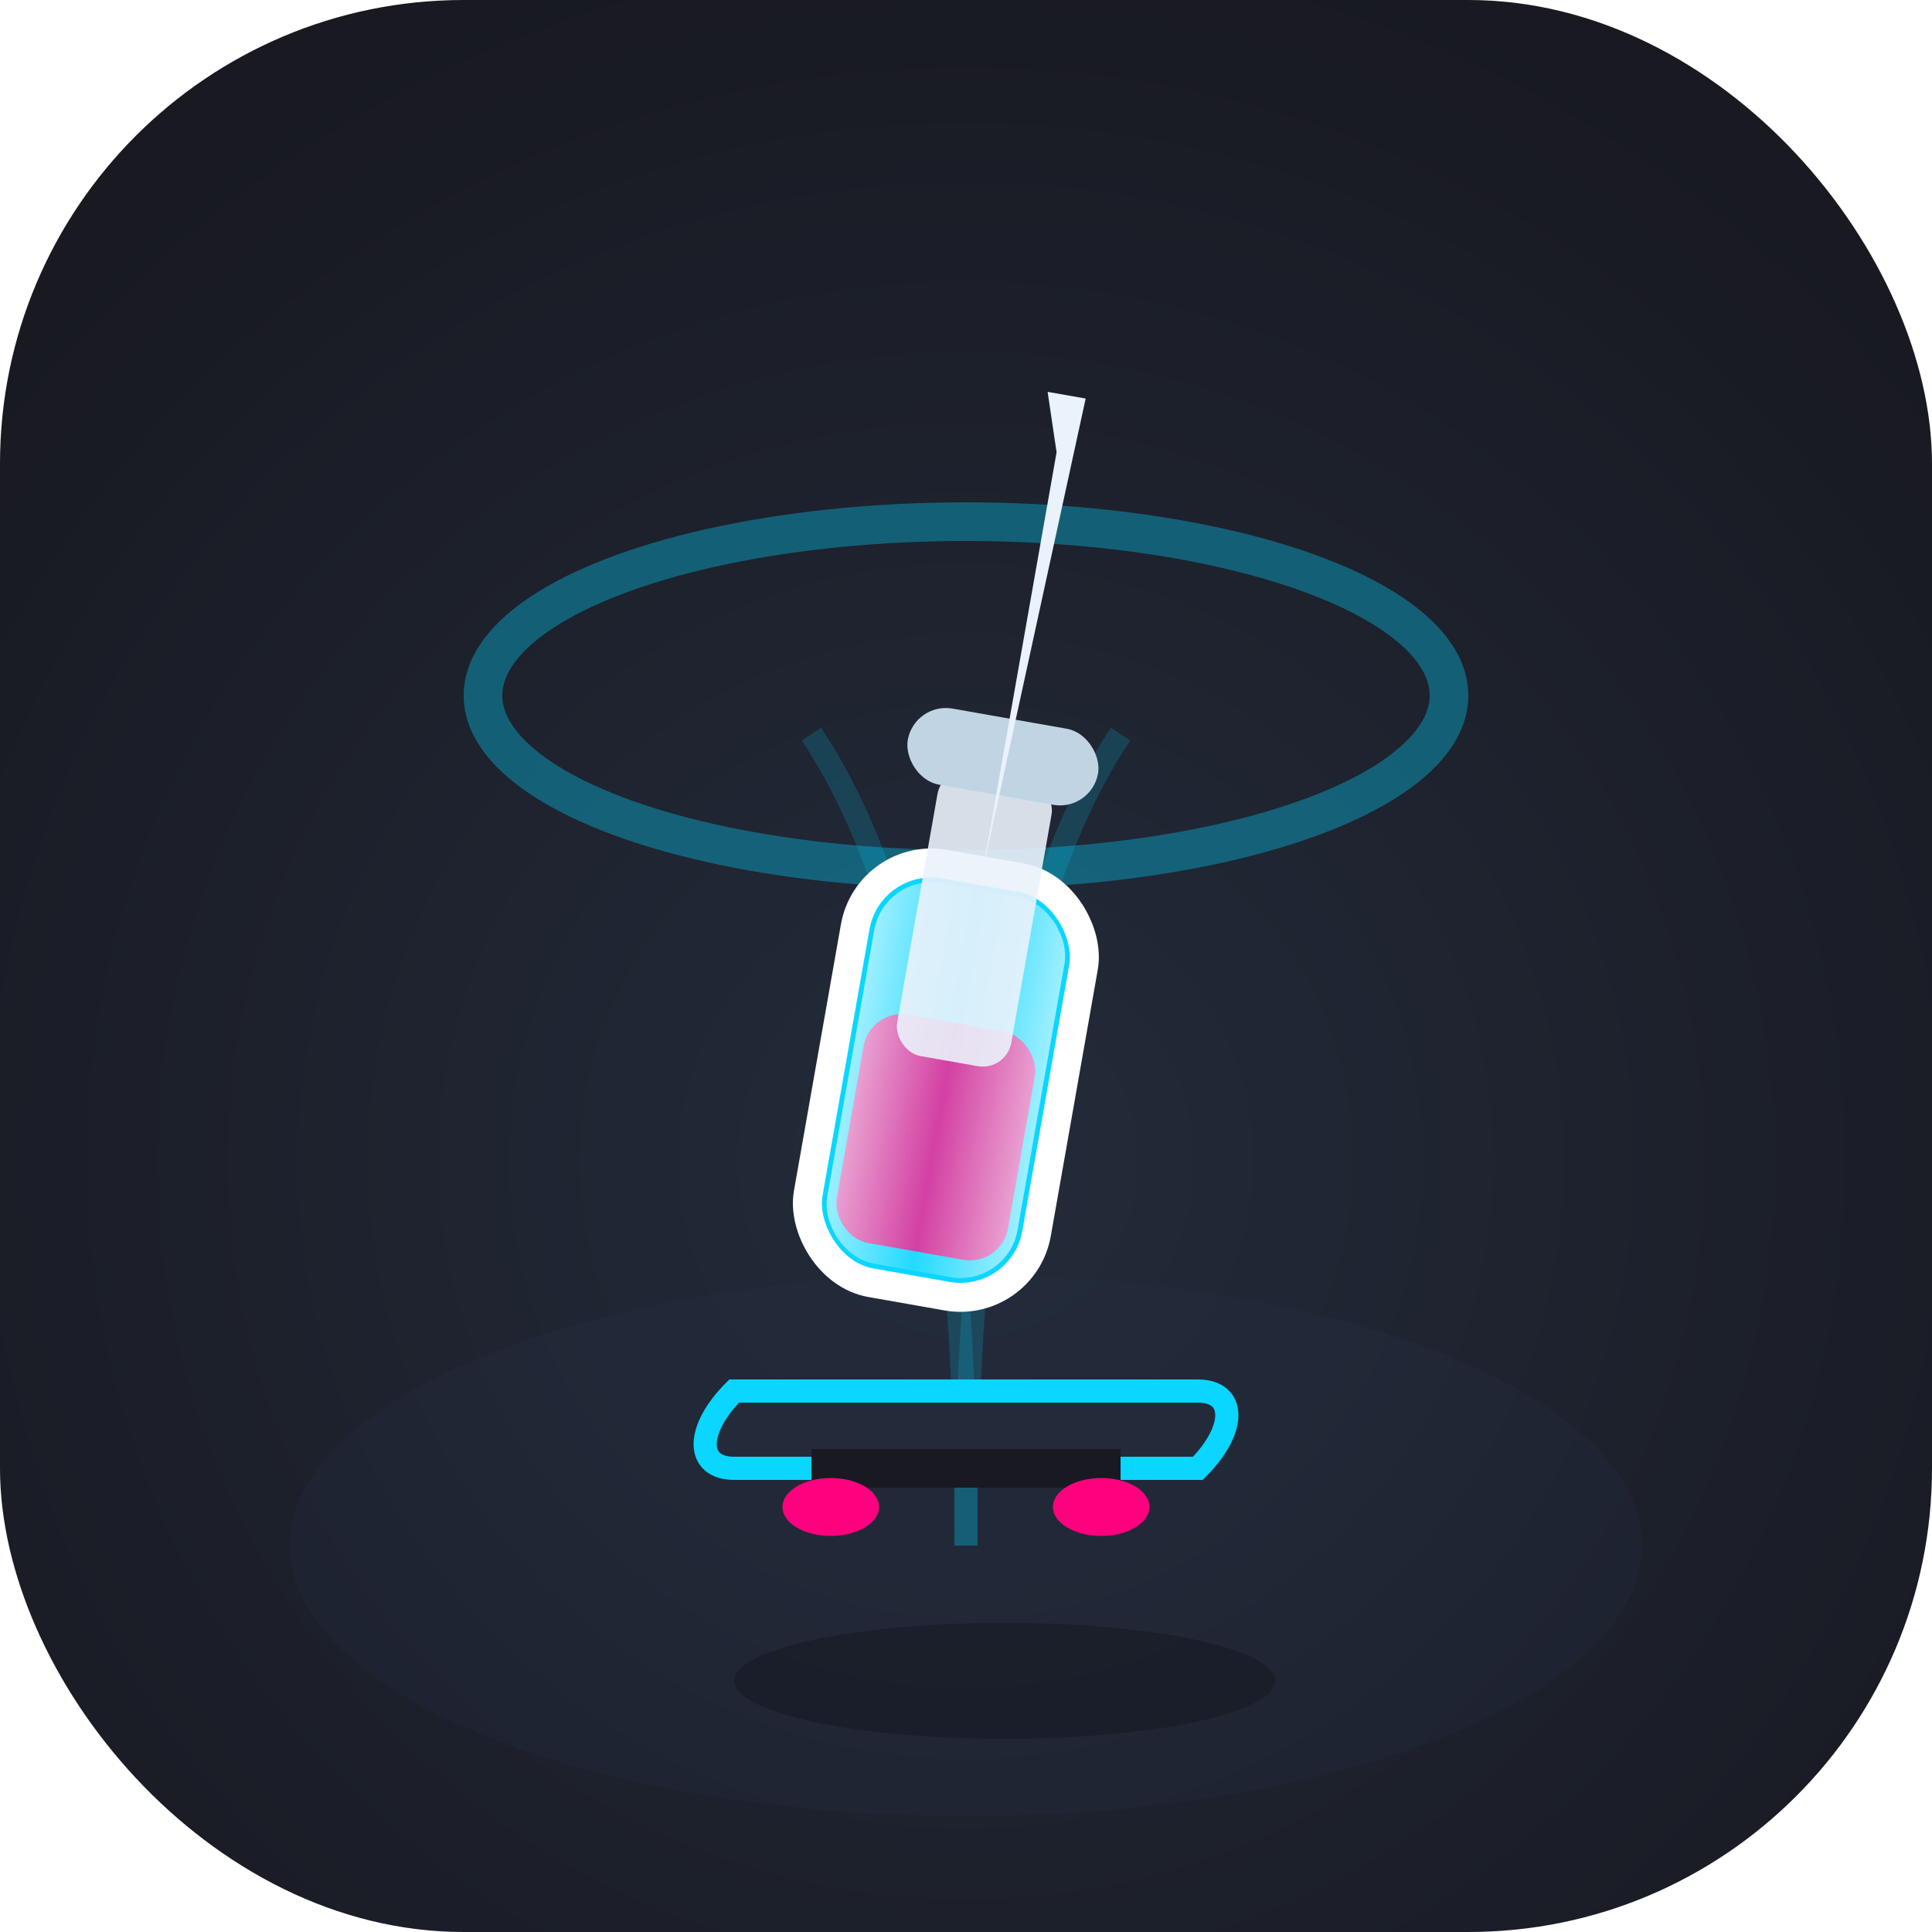 <svg xmlns="http://www.w3.org/2000/svg" viewBox="0 0 100 100">
  <defs>
    <filter id="neon" x="-50%" y="-50%" width="200%" height="200%">
      <feGaussianBlur stdDeviation="3" result="glow"/>
      <feMerge>
        <feMergeNode in="glow"/>
        <feMergeNode in="SourceGraphic"/>
      </feMerge>
    </filter>
    <radialGradient id="bg" cx="50%" cy="60%" r="65%">
      <stop offset="0%" stop-color="#232b3a"/>
      <stop offset="100%" stop-color="#181921"/>
    </radialGradient>
    <linearGradient id="syringe-sheen" x1="0%" y1="0%" x2="100%" y2="0%">
      <stop offset="0%" stop-color="rgba(255,255,255,0.6)"/>
      <stop offset="50%" stop-color="rgba(255,255,255,0.1)"/>
      <stop offset="100%" stop-color="rgba(255,255,255,0.6)"/>
    </linearGradient>
  </defs>
  
  <!-- Pozadí a tunel -->
  <rect width="100" height="100" rx="24" fill="url(#bg)"/>
  <ellipse cx="50" cy="80" rx="35" ry="14" fill="#2f3553" opacity=".38" filter="url(#neon)"/>
  <ellipse cx="50" cy="36" rx="25" ry="9" fill="none" stroke="#00cff7" stroke-width="2" opacity=".36"/>
  <path d="M42 38 Q50 50 50 80" stroke="#00cff7" stroke-width="1.2" opacity=".18" fill="none"/>
  <path d="M58 38 Q50 50 50 80" stroke="#00cff7" stroke-width="1.2" opacity=".18" fill="none"/>
  
  <!-- Realističtější skateboard -->
  <g transform="translate(0, 2)">
    <path d="M38 70 L62 70 C64 70, 64 72, 62 74 L38 74 C36 74, 36 72, 38 70 Z" fill="#232b3a" stroke="#0ad6ff" stroke-width="1.2"/>
    <rect x="42" y="73" width="16" height="2" fill="#181921" /> 
    <ellipse cx="43" cy="76" rx="2.5" ry="1.5" fill="#ff007f"/>
    <ellipse cx="57" cy="76" rx="2.5" ry="1.5" fill="#ff007f"/>
    <ellipse cx="52" cy="85" rx="14" ry="3" fill="#000" opacity="0.2"/>
  </g>

  <!-- Realističtější stříkačka -->
  <g transform="rotate(10 50 50) translate(0, -5)" filter="url(#neon)">
    <!-- Tělo stříkačky -->
    <rect x="44" y="50" width="12" height="22" rx="4" fill="#0ad6ff" stroke="#fff" stroke-width="1.5"/>
    <!-- Tekutina uvnitř -->
    <rect x="45.5" y="58" width="9" height="12" rx="2" fill="#ff007f" opacity=".8"/>
    <!-- Odlesk na skle -->
    <rect x="45" y="51" width="10" height="20" rx="3" fill="url(#syringe-sheen)"/>
    <!-- Píst -->
    <g>
      <rect x="47" y="45" width="6" height="15" rx="1.5" fill="#eaf2fb" opacity="0.9"/>
      <rect x="45" y="42" width="10" height="4" rx="2" fill="#c0d4e3"/>
    </g>
    <!-- Jehla -->
    <path d="M50 50 L50 28 L49 25 L51 25 Z" fill="#eaf2fb"/>
  </g>
</svg>

